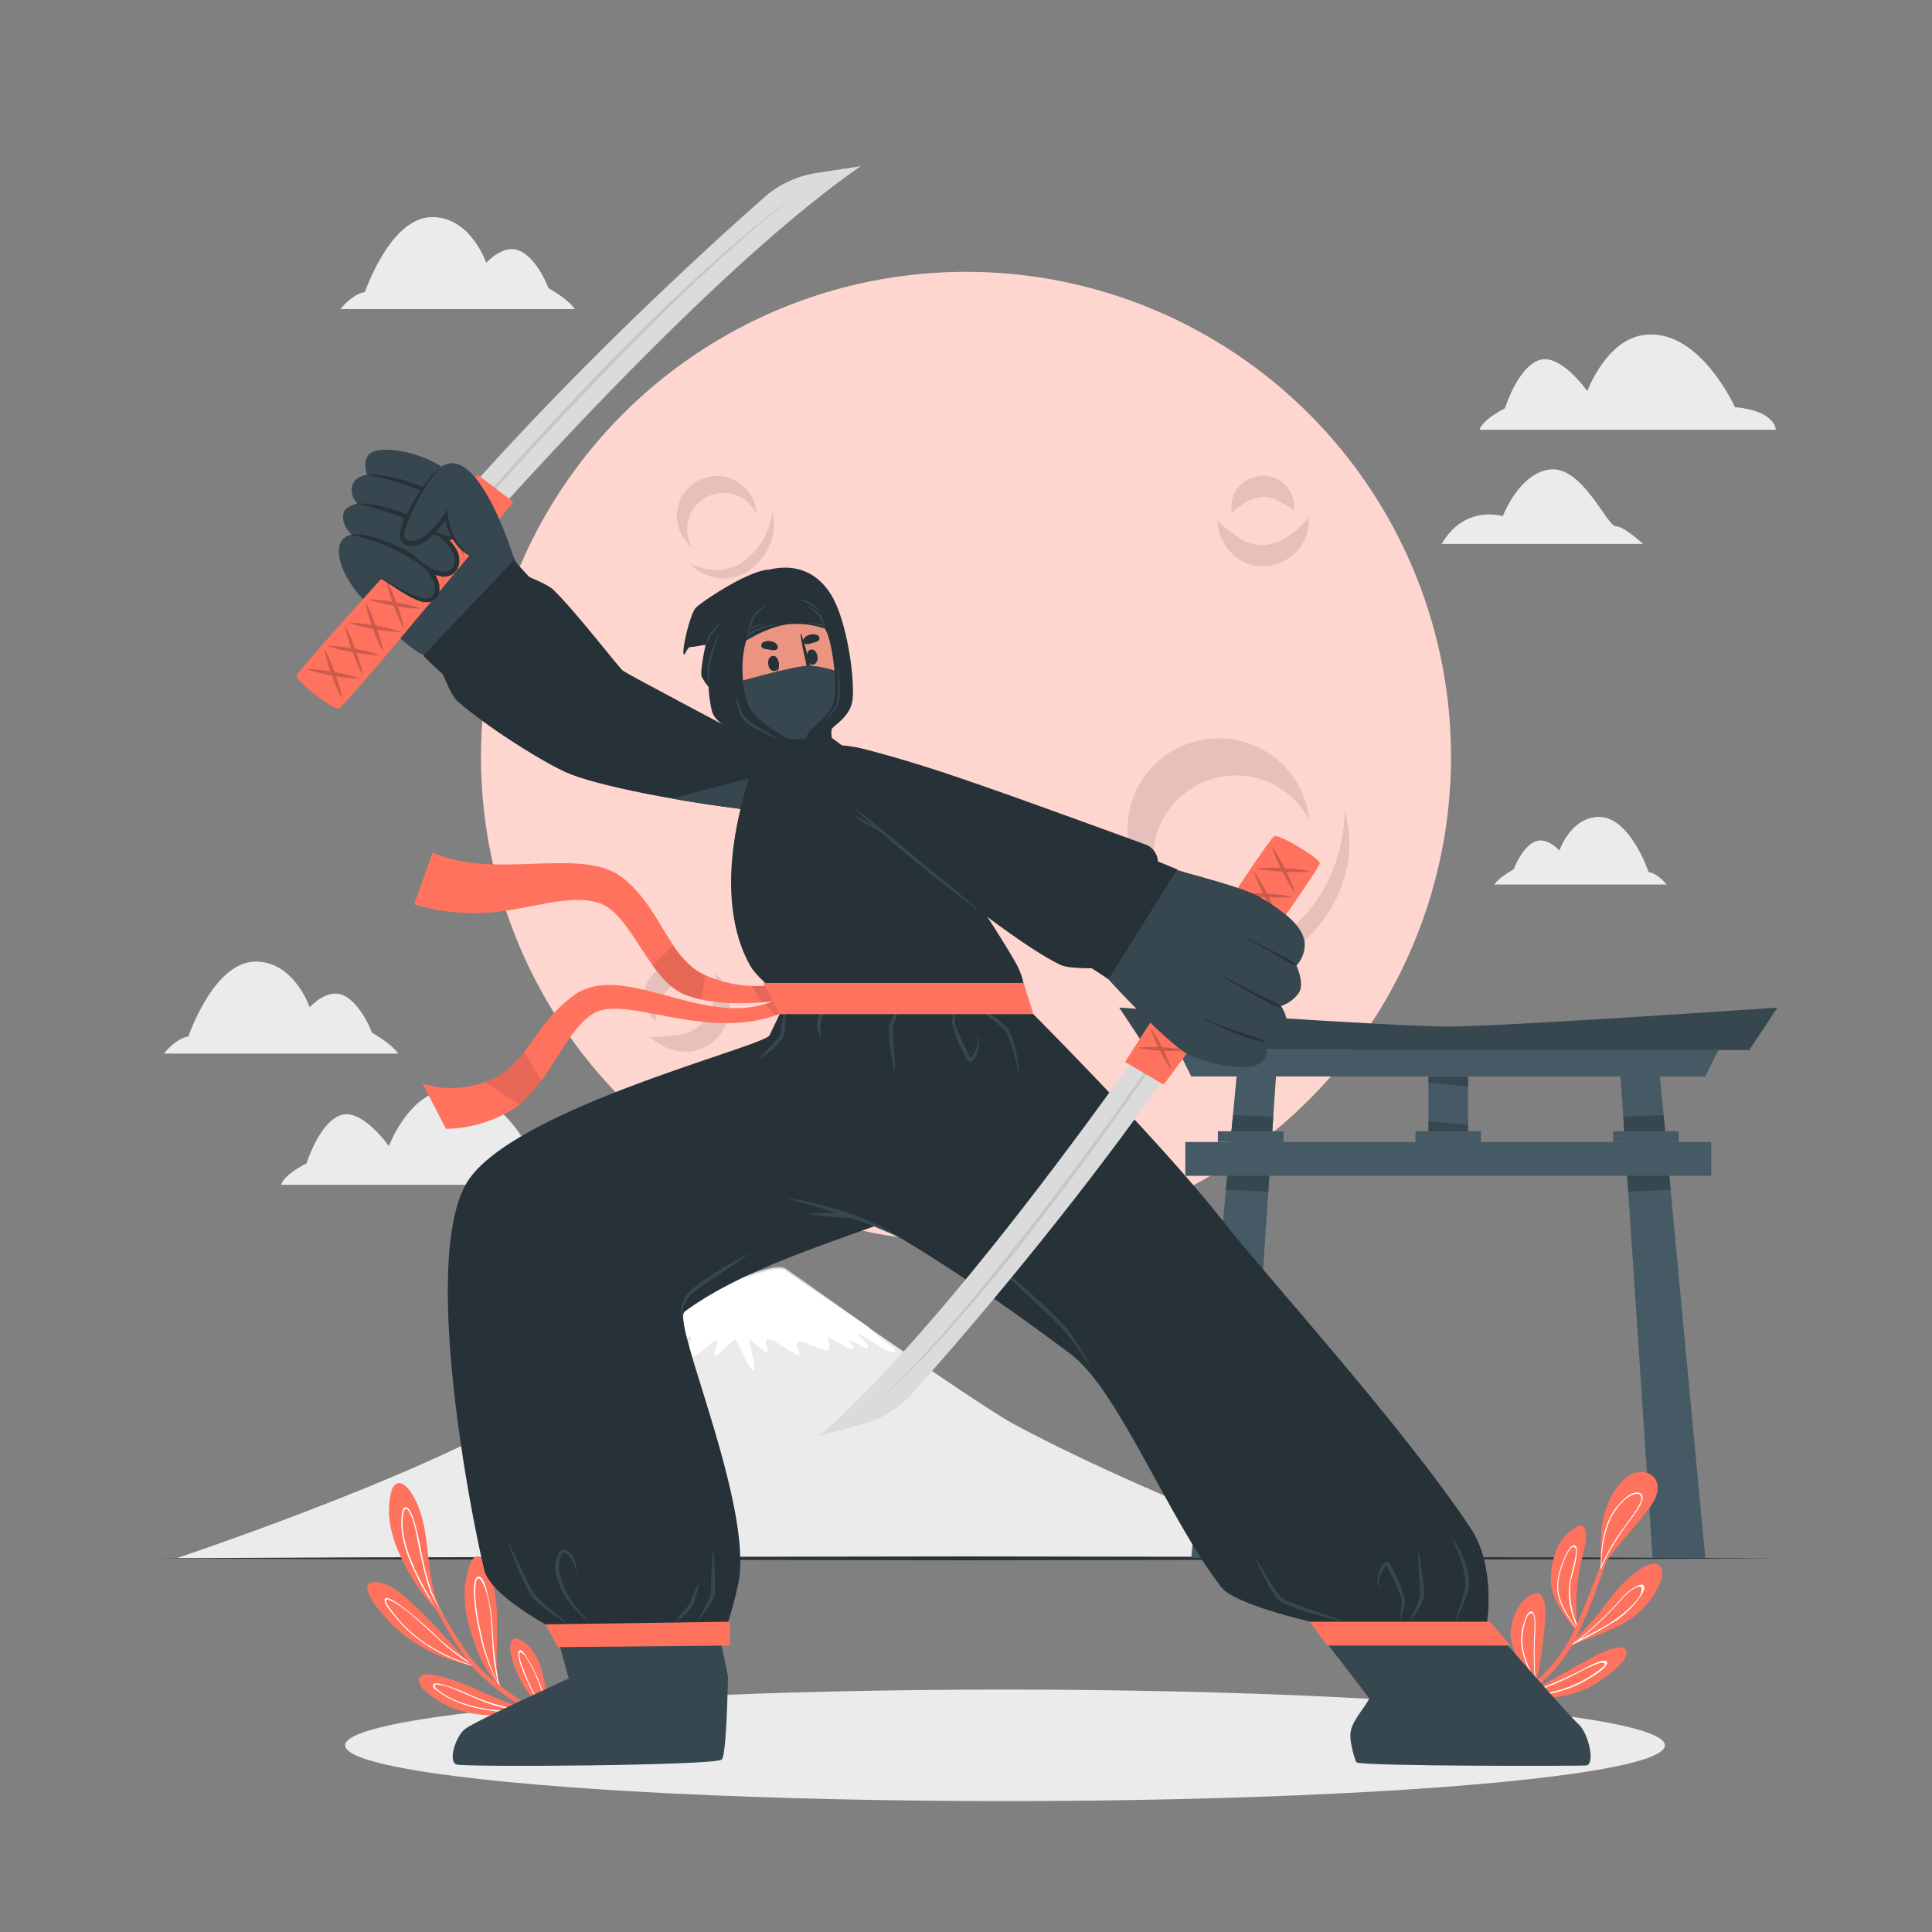 <svg xmlns="http://www.w3.org/2000/svg" viewBox="0 0 500 500"><rect x="0" y="0" width="500" height="500" fill="#808080" stroke="none"/><g id="freepik--background-complete--inject-1"><path d="M103.07,272.66H42.42s3-3.93,6.34-4.42c0,0,6.46-19.25,17.29-19.38,10.06-.13,14.1,11.83,14.1,11.83s4.66-5.36,9.11-2.91,7,9.48,7,9.48S101.25,270,103.07,272.66Z" style="fill:#ebebeb"></path><path d="M148.76,80H88.11s3-3.93,6.34-4.42c0,0,6.47-19.25,17.29-19.39,10.07-.12,14.1,11.84,14.1,11.84s4.66-5.36,9.12-2.91,7,9.48,7,9.48S147,77.32,148.76,80Z" style="fill:#ebebeb"></path><path d="M382.88,111.23h76.7s0-4.9-10.57-5.86c0,0-9.64-21.42-24.37-18.54-9.17,1.79-13.86,14.38-13.86,14.38s-6.93-9.91-12.48-8-8.83,12.47-8.83,12.47S383.75,108.46,382.88,111.23Z" style="fill:#ebebeb"></path><path d="M72.74,306.62h76.7s0-4.9-10.57-5.86c0,0-9.64-21.41-24.37-18.54-9.17,1.79-13.86,14.39-13.86,14.39s-6.93-9.91-12.48-8-8.83,12.46-8.83,12.46S73.61,303.85,72.74,306.62Z" style="fill:#ebebeb"></path><path d="M373.09,140.78h52.16s-4.93-4.58-7.11-4.58-8.57-15.38-16.73-14.72-12.49,12.1-12.49,12.1S379,130.48,373.09,140.78Z" style="fill:#ebebeb"></path><path d="M386.72,228.92h44.6s-2.22-2.88-4.66-3.24c0,0-4.76-14.16-12.72-14.26-7.4-.09-10.36,8.71-10.36,8.71s-3.43-3.95-6.71-2.15-5.13,7-5.13,7S388.06,226.94,386.72,228.92Z" style="fill:#ebebeb"></path><path d="M45.81,403.23S95.38,386.67,126,370.94s55.14-41.29,58.21-42.27,7.39,2.37,9.95,1.39,7.48-2.61,9.08-1.51,49.55,34.84,59,39.93c32.93,17.76,79.85,35,79.85,35Z" style="fill:#ebebeb"></path><path d="M231.49,349.88c-.77,1.18-9.28-5.28-9.44-4.79s3.35,3.29,2.54,3.77-4.46-2.45-4.79-2,1.76,1.64.8,2.13-6.23-3.28-6.4-3,1,3,0,3.45-6.56-2.79-7.67-2.13,1.11,3.28,0,3.3-6.24-4.12-7.75-4,.54,3.22-.35,3.22-3.9-2.87-4.42-3.2,1.8,7.06,1,7.88-4.29-8.2-4.9-7.88-3.83,3.88-4.91,4.18,1.53-5.18-.18-3.87-6.53,5.75-7,3.94,2.34-6-.06-4.8c-1.46.72-5.3,3.34-5.94,3.34s-.64-2.62-1.6-1.93-5.27,3.21-7.39,3.64c-.86.17,2.75-3.57,2.11-3.51-1.5.15-12.77,7.13-5.49,1.23v0c13.55-10.58,22.8-19.69,24.6-20.27,3.07-1,7.39,2.38,9.95,1.4s7.48-2.61,9.08-1.51c.7.47,10.12,7.1,21.34,14.87h0C230.17,349,232.24,348.7,231.49,349.88Z" style="fill:#fff"></path><path d="M157.21,351.3c-.12-.12,0-.29.07-.4a2.28,2.28,0,0,1,.29-.33,7,7,0,0,1,.64-.58c.45-.37.91-.72,1.36-1.08h0q7.56-6.11,14.87-12.53c2.45-2.13,4.86-4.29,7.37-6.36a15.87,15.87,0,0,1,2-1.45,4.5,4.5,0,0,1,2.5-.27A32,32,0,0,1,191,329.6a7,7,0,0,0,2.28.37,10.52,10.52,0,0,0,2.24-.68,28.88,28.88,0,0,1,4.69-1.23,6.47,6.47,0,0,1,2.48,0c.1,0,.21.05.31.09l.3.16c.19.11.34.23.51.34l1,.7,4,2.8,7.92,5.61,7.89,5.65h0l-8-5.45-8-5.48-4-2.75-1-.69c-.16-.11-.33-.24-.49-.33l-.23-.12-.27-.08a6.14,6.14,0,0,0-2.3,0,26.72,26.72,0,0,0-4.6,1.23l-1.13.41a3.76,3.76,0,0,1-1.23.3,7.39,7.39,0,0,1-2.45-.37,34.74,34.74,0,0,0-4.59-1.3,4,4,0,0,0-2.22.21,15.16,15.16,0,0,0-1.92,1.38c-2.5,2-4.93,4.2-7.39,6.31-4.94,4.21-9.94,8.34-15.1,12.26h0v0h0c-.46.35-.93.68-1.38,1q-.35.27-.66.57a3,3,0,0,0-.29.32C157.21,351,157.1,351.18,157.21,351.3Z" style="fill:#dbdbdb"></path></g><g id="freepik--Shadow--inject-1"><ellipse cx="260.1" cy="451.69" rx="170.78" ry="14.43" style="fill:#ebebeb"></ellipse></g><g id="freepik--Floor--inject-1"><polygon points="40.02 403.3 92.51 403.05 145.01 402.96 250 402.8 354.99 402.96 407.49 403.05 459.98 403.3 407.49 403.54 354.99 403.63 250 403.8 145.01 403.63 92.51 403.54 40.02 403.3" style="fill:#263238"></polygon></g><g id="freepik--Moon--inject-1"><circle cx="250" cy="195.87" r="125.51" style="fill:#fff"></circle><circle cx="250" cy="195.87" r="125.51" style="fill:#FF725E;opacity:0.3"></circle><path d="M185.29,252a11.17,11.17,0,0,1,3.58,8.06,12.24,12.24,0,0,1-3.55,8.86,11,11,0,0,1-9.19,3.15,13.11,13.11,0,0,1-7.89-3.77,41.59,41.59,0,0,0,7.8-.54,9.61,9.61,0,0,0,5.38-2.69,12.7,12.7,0,0,0,3.18-5.45A23,23,0,0,0,185.29,252Z" style="opacity:0.1"></path><path d="M169.74,264.19a7.18,7.18,0,0,1-3.11-5.56,8.55,8.55,0,0,1,2.47-6.58,7.84,7.84,0,0,1,6.87-2.22,8.19,8.19,0,0,1,5.38,3.26,40.41,40.41,0,0,0-5.29,1A6.71,6.71,0,0,0,173,255.9a9.64,9.64,0,0,0-2.1,3.17A18.78,18.78,0,0,0,169.74,264.19Z" style="opacity:0.1"></path><path d="M338.62,133.87a11.19,11.19,0,0,1-2.68,8.4,12.23,12.23,0,0,1-8.55,4.26,11,11,0,0,1-9-3.75,13.09,13.09,0,0,1-3.38-8.06,40.69,40.69,0,0,0,6.18,4.78,9.7,9.7,0,0,0,5.81,1.57,12.81,12.81,0,0,0,6-2A23.26,23.26,0,0,0,338.62,133.87Z" style="opacity:0.1"></path><path d="M318.9,132.64a7.21,7.21,0,0,1,1.36-6.22,8.56,8.56,0,0,1,6.23-3.27,7.84,7.84,0,0,1,6.6,2.9,8.19,8.19,0,0,1,1.86,6,42,42,0,0,0-4.66-2.74,6.65,6.65,0,0,0-3.45-.71,9.52,9.52,0,0,0-3.68,1A18.9,18.9,0,0,0,318.9,132.64Z" style="opacity:0.1"></path><g style="opacity:0.1"><path d="M323.17,200.93a21.27,21.27,0,0,1,15.69,11.39A23.59,23.59,0,1,0,302,234.1a21.5,21.5,0,0,1,21.14-33.17Z"></path></g><path d="M348,209.9a30.6,30.6,0,0,1-.45,18.42A36,36,0,0,1,337,244c-4.89,4.2-11.43,7-17.94,6.63A28,28,0,0,1,301.86,244,37.75,37.75,0,0,0,319,247a35.18,35.18,0,0,0,4.13-.66A22.67,22.67,0,0,0,327,245a26.2,26.2,0,0,0,6.95-4.45c1.05-.94,2.09-1.93,3.08-2.94s1.91-2.11,2.72-3.27a38,38,0,0,0,4.4-7.3A43.26,43.26,0,0,0,348,209.9Z" style="opacity:0.1"></path><path d="M189.34,127.78a9.32,9.32,0,0,1,6.5,5.47,10.33,10.33,0,1,0-16.76,8.36,9.41,9.41,0,0,1,10.26-13.83Z" style="opacity:0.1"></path><path d="M199.89,132.47a12.85,12.85,0,0,1-.52,8.15,15.64,15.64,0,0,1-5.12,6.7,11.5,11.5,0,0,1-8.26,2.33,11.84,11.84,0,0,1-7.3-3.73,17.52,17.52,0,0,0,7.4,1.59,11.27,11.27,0,0,0,6.51-2.38A18.74,18.74,0,0,0,199.89,132.47Z" style="opacity:0.1"></path><path d="M229.68,273.24a13.22,13.22,0,0,1,10.43,6.05,14.68,14.68,0,1,0-21.4,15.83,13.37,13.37,0,0,1,11-21.88Z" style="opacity:0.1"></path><path d="M245.59,277.21a19.35,19.35,0,0,1,.84,11.41A22.41,22.41,0,0,1,240.92,299a16.13,16.13,0,0,1-10.62,5.23,17.58,17.58,0,0,1-11.07-3,23,23,0,0,0,10.8.85,16,16,0,0,0,8.89-5,24.79,24.79,0,0,0,5.45-9.05A26.22,26.22,0,0,0,245.59,277.21Z" style="opacity:0.1"></path></g><g id="freepik--Arch--inject-1"><polygon points="330.22 278.58 320.03 278.58 308.3 403.19 321.93 403.19 330.22 278.58" style="fill:#455a64"></polygon><polygon points="329.52 288.99 328.24 308.37 317.27 307.94 319.09 288.58 329.52 288.99" style="fill:#37474f"></polygon><rect x="315.19" y="292.76" width="16.98" height="2.78" style="fill:#455a64"></rect><rect x="366.32" y="292.76" width="16.98" height="2.78" style="fill:#455a64"></rect><polygon points="419.4 278.58 429.59 278.58 441.32 403.19 427.69 403.19 419.4 278.58" style="fill:#455a64"></polygon><polygon points="444.7 271.79 441.32 278.59 308.3 278.59 304.92 271.79 444.7 271.79" style="fill:#455a64"></polygon><path d="M460,260.76l-7.3,11H296.94l-7.3-11s71.42,4.92,85.17,4.92S460,260.76,460,260.76Z" style="fill:#37474f"></path><polygon points="420.1 288.99 421.38 308.37 432.36 307.94 430.53 288.58 420.1 288.99" style="fill:#37474f"></polygon><rect x="306.77" y="295.55" width="136.09" height="8.75" style="fill:#455a64"></rect><rect x="417.45" y="292.76" width="16.98" height="2.78" transform="translate(851.88 588.3) rotate(180)" style="fill:#455a64"></rect><rect x="369.68" y="278.59" width="10.26" height="14.18" style="fill:#455a64"></rect><polygon points="369.68 280.24 369.68 278.59 379.94 278.59 379.94 281.17 369.68 280.24" style="fill:#37474f"></polygon><polygon points="379.94 291.11 379.94 292.76 369.68 292.76 369.68 290.17 379.94 291.11" style="fill:#37474f"></polygon></g><g id="freepik--Plants--inject-1"><path d="M407.7,421.8c-3.07-4-6.56-8.33-6.35-13.59.2-4.86,1.83-10.24,6.29-12.82,1.27-.74,2.2-1,2.61.64.62,2.5-.44,5.53-1,8a51.46,51.46,0,0,0-1.29,9.49c-.07,2.24.09,4.49.08,6.74,0,.28,0,.56,0,.84,0,.11,0,.22,0,.33a.83.83,0,0,1,.08.12.25.25,0,0,1,0,.23l-.05.08A.26.26,0,0,1,407.7,421.8Z" style="fill:#FF725E"></path><path d="M408.11,421.81c-2.51-3.62-5.45-7.36-5.08-12a20.38,20.38,0,0,1,1.65-6.22c.37-.89,1.48-3.57,2.65-3.64,2.11-.11-.71,8.38-.85,9.38a21.62,21.62,0,0,0,1.58,10.84c0,.28,0,.56,0,.84a23.89,23.89,0,0,1-2-7.56c-.31-3.62.91-6.64,1.57-10.13.15-.75.73-3.14-.56-2.94-.86.12-2,2.73-2.19,3.29a20.16,20.16,0,0,0-1.58,5.89c-.44,4.64,2.41,8.42,4.86,12.13Z" style="fill:#fff"></path><path d="M406.83,425.82l-.54.25h0a.17.17,0,0,1-.14,0,.23.23,0,0,1-.07-.28.2.2,0,0,1,.1-.07l.08,0,.17-.06v0l0,0c2.17-2.66,4.77-4.95,6.91-7.64s3.92-5.29,6.17-7.69c1.41-1.52,8.88-8.64,10.47-4.24.71,1.95-.84,4.75-1.8,6.37a21.13,21.13,0,0,1-5,5.63C418.35,421.9,412.41,423.36,406.83,425.82Z" style="fill:#FF725E"></path><path d="M418,419.57a24.71,24.71,0,0,0,5.2-4.64c.52-.62,3-3.61,2.18-4.59-.53-.63-1.93.2-2.4.46-2,1.09-3.47,3.05-5,4.7a94.68,94.68,0,0,1-10.11,9.31l-.78.41-.64.35-.22.12-.17.09a.22.22,0,0,0,.07.27l.5-.26-.36.28h0l.44-.2.1-.05.61-.45A105,105,0,0,0,418,419.57Zm-9.26,4.78c2.1-1.66,4.11-3.43,6-5.29,1.56-1.5,3.05-3.06,4.5-4.66a21.84,21.84,0,0,1,2.6-2.58c.73-.58,3.61-2.48,2.91.21-.51,1.94-3,4.12-4.46,5.36a34.09,34.09,0,0,1-5.22,3.6C413,422.19,410.87,423.26,408.74,424.35Z" style="fill:#fff"></path><path d="M397.25,436h0a1.49,1.49,0,0,1-.13-.13c-2.48-3.85-6.39-8.55-6.16-13.41.18-3.59,2.15-8.42,5.71-9.89,4-1.64,3.24,5.95,3.13,7.9A138.79,138.79,0,0,1,397.5,436a1,1,0,0,1,0,.1v0C397.42,436.16,397.33,436.11,397.25,436Z" style="fill:#FF725E"></path><path d="M397.45,436.09l-.06-.94c-.22-3.55-.29-7.11-.17-10.66,0-.9.73-7.76-1.05-7.43-1.08.2-1.72,2.76-2,3.6a13.93,13.93,0,0,0-.49,4.63c.24,3.59,2.07,6.83,3.34,10.17.07.15.13.31.19.47a.33.33,0,0,0,0,.1h0C397.33,436.11,397.42,436.16,397.45,436.09Zm-3.17-8.88a14.09,14.09,0,0,1-.14-4.76c.14-1.05.79-4.85,2.12-4.92.71,0,.63.4.77,1.2a8.51,8.51,0,0,1,.11,1.11c0,.92,0,1.84-.07,2.75-.08,1.61-.12,3.21-.13,4.82,0,2.63.07,5.26.25,7.89C396.27,432.58,394.85,430,394.28,427.21Z" style="fill:#fff"></path><path d="M409.79,437.32a27.07,27.07,0,0,1-15.7,1.63.19.19,0,0,1-.09,0,.2.2,0,0,1-.07-.24.2.2,0,0,1,.23-.14l.32.06c5.5-3,11-6,16.45-9.08,1.28-.74,9.55-5.27,10-2.05.27,2-2.77,4.33-4.08,5.46A27.27,27.27,0,0,1,409.79,437.32Z" style="fill:#FF725E"></path><path d="M415.59,431.09c.33-.42.61-1,0-1.22-1.22-.5-5.05,1.71-6.14,2.27-4.53,2.31-9.14,4.17-13.83,6.06l-1.2.48h-.46a.2.2,0,0,0,.07.24l.12,0h.63a31.85,31.85,0,0,0,9.82-1.48,29.56,29.56,0,0,0,5.77-2.51C412,433.93,414.4,432.67,415.59,431.09ZM395,438.66h-.3l.5-.17a87.88,87.88,0,0,0,10.91-4.4c1.79-.87,3.52-1.86,5.34-2.67.76-.34,2.91-1.39,3.62-1.05s-.05.85-.44,1.22-.84.66-1.12.87A31.54,31.54,0,0,1,395,438.66Z" style="fill:#fff"></path><path d="M383.64,447.41l-.54-.75,1.93-1.45c2.57-2,5.14-4,7.66-6,1.45-1.17,2.86-2.35,4.23-3.58l.14-.12.33-.31q.18-.15.36-.33a39.21,39.21,0,0,0,7.86-9.53c.69-1.21,1.32-2.45,1.93-3.71l.17-.36a1,1,0,0,0,0-.1l.18-.37c0-.1.08-.19.13-.29,1.78-3.89,3.26-7.94,4.83-11.9.45-1.13.9-2.27,1.36-3.39a1,1,0,0,1,.08-.21l.1-.25c2-5,4.08-10,6-15,.07-.19.34-.06.28.12-1.23,3.38-2.37,6.78-3.54,10.19l-.46,1.35-.93,2.69c-.63,1.79-1.26,3.56-1.93,5.33a130.15,130.15,0,0,1-6.15,14.81q-.27.52-.57,1.05l-.36.65-.43.74a42.25,42.25,0,0,1-9.91,10.93l-.8.66c-.13.09-.25.2-.38.3l-.2.16-.26.21h0c-.07,0-.13.1-.2.15l-.7.55c-2.57,2-5.16,4-7.75,5.93C385.28,446.13,384.46,446.77,383.64,447.41Z" style="fill:#FF725E"></path><path d="M415.49,390.82c1.28-4,5-10.67,10.14-9.78a3.93,3.93,0,0,1,3.37,4c0,2.41-1.66,4.68-3.09,6.48-3.79,4.82-8,9.24-11.47,14.33,0,.05-.3.43-.37.55s-.23,0-.16-.13l.34-.5C414.27,400.86,414,395.57,415.49,390.82Z" style="fill:#FF725E"></path><path d="M414.45,405.9s0-.07,0-.11a43.6,43.6,0,0,1,2.18-4.45,83.44,83.44,0,0,1,5.73-8.56c.79-1.06,4.77-6.14,1.47-6.5-1.39-.14-2.8,1-3.75,1.9a15.58,15.58,0,0,0-3.59,4.95c-1.74,3.7-2.14,7.79-2.2,11.83,0,.19,0,.37,0,.56a1.11,1.11,0,0,1-.07.16,1.17,1.17,0,0,0-.05.11.08.08,0,0,0,0,.07.14.14,0,0,0,.18.11A.1.1,0,0,0,414.45,405.9Zm0-1.19a33,33,0,0,1,1.63-9.86,17.29,17.29,0,0,1,2.46-4.6,14.17,14.17,0,0,1,1.56-1.73,9.53,9.53,0,0,1,1.35-1.1c1.05-.71,2.49-1.09,3-.56s.42,1.22-.09,2.35a9.71,9.71,0,0,1-.59,1.1,29.88,29.88,0,0,1-1.77,2.56c-1,1.37-2,2.75-3,4.18-.66,1-1.29,1.94-1.88,2.94a42.6,42.6,0,0,0-2.73,5.34Z" style="fill:#fff"></path><path d="M107.16,415.41c2.47,2.28,4.79,4.72,7.08,7.19,1.3,1.39,2.58,2.81,3.89,4.21s2.78,3.25,4.8,4h0a1.83,1.83,0,0,1,.25.15.08.08,0,0,1,0,0,.25.25,0,0,1-.31.31l-.13-.05h-.06a8.56,8.56,0,0,1-1.83-.42,44.25,44.25,0,0,1-4.89-1.46,42,42,0,0,1-9.33-4.67,35.16,35.16,0,0,1-7-6.19c-1.63-1.89-4.08-4.69-4.54-7.24-.41-2.31,2.57-1.85,4-1.45C102.21,410.76,104.81,413.25,107.16,415.41Z" style="fill:#FF725E"></path><path d="M99.65,413.72c-.71,1,2,4,3.11,5.34a33.59,33.59,0,0,0,6.06,5.61,44.06,44.06,0,0,0,13.31,6.42l.57.17h.06l.13.05a.26.26,0,0,0,.32-.31c-.38-.18-.75-.36-1.11-.56s-.65-.36-1-.56a57.44,57.44,0,0,1-9.37-7.61C108.32,419.08,100.59,412.41,99.65,413.72Zm22,16.8c.47.27,1,.51,1.45.74-.39-.13-.78-.25-1.16-.39a48.3,48.3,0,0,1-11.79-5.6,34.8,34.8,0,0,1-5.66-4.7,31.91,31.91,0,0,1-2.57-3c-.33-.44-2.49-3.08-1.92-3.59.4-.36,2.88,1.26,2.94,1.29.5.32,1,.66,1.46,1,1,.72,1.94,1.51,2.87,2.3,2,1.73,3.94,3.57,5.91,5.36A45.7,45.7,0,0,0,121.65,430.52Z" style="fill:#fff"></path><path d="M125.82,405.17c2.25,4.36,2.77,9.36,2.84,14.19,0,2.59,0,5.18-.08,7.77a34.35,34.35,0,0,0,.25,6.92,1.59,1.59,0,0,0,.06.3,8.64,8.64,0,0,0,.61,1.84.15.15,0,0,1,0,.13,1.63,1.63,0,0,1,.11.17s0,.1-.06.06-.11-.1-.17-.15h0a.13.13,0,0,1-.14-.09.43.43,0,0,1,0-.07l-.15-.15c-3.78-3.48-5.9-9.38-7.34-14.12s-2.1-9.78-.85-14.61c.32-1.22.85-4.1,2.32-4.52S125.34,404.24,125.82,405.17Z" style="fill:#FF725E"></path><path d="M123.83,408c-1.49.25-1.17,4.32-1.13,5.31a51.79,51.79,0,0,0,1.36,8.93A46.54,46.54,0,0,0,129,435.91h0a1.09,1.09,0,0,1,.05.17l.16.15a.2.2,0,0,0,0,.08.14.14,0,0,0,.15.08,2,2,0,0,1-.06-.23c-.17-.59-.3-1.2-.43-1.81a1.59,1.59,0,0,1-.06-.3,101.57,101.57,0,0,1-1.33-12.84,47.52,47.52,0,0,0-1.35-8.88C126,411.59,125.07,407.79,123.83,408Zm1.33,2.16c2,4.69,2,10.27,2.3,15.28a53,53,0,0,0,1.41,10.06A50,50,0,0,1,124.56,423a69.07,69.07,0,0,1-1.34-7.42,26.44,26.44,0,0,1-.22-4.08,10.65,10.65,0,0,1,.31-2.43C123.81,407.62,124.81,409.34,125.16,410.15Z" style="fill:#fff"></path><path d="M137.54,442.81a.25.25,0,0,1,0,.26h.1a.08.08,0,0,1,.08.08.06.06,0,0,1-.06.08c-5.83.92-12.3,1.19-18-.38a23.08,23.08,0,0,1-6.83-3.06c-1.42-1-4.29-2.9-4.45-4.82-.33-3.86,9.92.15,11.46.76,2.81,1.1,5.52,2.45,8.3,3.61,3.06,1.27,6.19,2.32,9.33,3.37A.23.23,0,0,1,137.54,442.81Z" style="fill:#FF725E"></path><path d="M137.54,442.81c-.31,0-.63-.06-.94-.1a49.74,49.74,0,0,1-14.75-4,46.5,46.5,0,0,0-7.21-2.74c-.62-.15-2.9-.87-2.53.59.19.76,3.94,2.93,5,3.41a32,32,0,0,0,7.35,2.31,52.56,52.56,0,0,0,12.9.89l.37,0a.08.08,0,0,0-.08-.08h-.09A.27.27,0,0,0,137.54,442.81Zm-10.94-.45a36.75,36.75,0,0,1-7.44-1.82,28.81,28.81,0,0,1-2.79-1.23,17,17,0,0,1-2.06-1.23c-1.57-1.14-1.89-1.56-1.76-1.87s.42-.29,1.7-.08a12.77,12.77,0,0,1,2.41.7c1.11.42,2.2.88,3.3,1.36,2.18.94,4.35,1.91,6.59,2.68a38.16,38.16,0,0,0,10,2.08A58.93,58.93,0,0,1,126.6,442.36Z" style="fill:#fff"></path><path d="M136.94,426.08a14.68,14.68,0,0,1,3,5.49c1.33,4,1.79,8.15,2.84,12.2.16.6.32,1.2.51,1.8,0,.06.42.73.37.69l-.52-.54h0c-1.57-1.65-6.27-6.74-8.06-10.19a29.53,29.53,0,0,1-2.71-6.74c-.26-1.12-.73-3.65.38-4.51S136.18,425.28,136.94,426.08Z" style="fill:#FF725E"></path><path d="M134.55,427.06c-1.56.65,1.66,7.51,2.07,8.41a42,42,0,0,0,5.75,9.29c.25.33.51.64.78,1s.51.53.52.54-.34-.63-.37-.69a2.81,2.81,0,0,0-.1-.31c-.14-.5-.28-1-.41-1.49-1-2.71-2-5.44-3.08-8.13A38.86,38.86,0,0,0,137,430C136.73,429.61,135.23,426.77,134.55,427.06Zm1.28,1.42c3.49,5,4.75,11,7,16.59l.12.27-.29-.37a47.65,47.65,0,0,1-4.87-7.63,43.84,43.84,0,0,1-2.2-5.07,22,22,0,0,1-1-2.87c-.1-.43-.31-1.61,0-1.76S135.59,428.15,135.83,428.48Z" style="fill:#fff"></path><path d="M106.71,386.75c5.49,9.17,2.69,20.93,7.56,30.37l0,.05c.15.29.31.57.47.86a.19.19,0,0,1-.15.29.16.16,0,0,1-.14-.08l-.12-.21a51.11,51.11,0,0,1-10.47-14.85c-2.25-4.62-3.73-9.81-3-15,.19-1.28.48-3.82,2-4.3S106,385.62,106.71,386.75Z" style="fill:#FF725E"></path><path d="M104.82,390.12c-.65.21-.73,1.16-.8,1.68a16.58,16.58,0,0,0-.09,3.92,27.29,27.29,0,0,0,2,7.77,55.74,55.74,0,0,0,6.49,12.12,30.21,30.21,0,0,0,1.94,2.42l.25.29a.2.2,0,0,0,.15-.29l-.46-.83,0-.07a33.27,33.27,0,0,1-2.77-5.73,77.62,77.62,0,0,1-2.45-9.6C108.76,400.53,107,389.39,104.82,390.12Zm1.44,1.87c1.12,2.4,1.48,5.12,2,7.69s1.13,5.18,1.75,7.76a37.08,37.08,0,0,0,2,6,28.32,28.32,0,0,0,2.48,4.64,40.34,40.34,0,0,1-3-4.21s0,0,0-.06a73.88,73.88,0,0,1-4.3-8.16.47.47,0,0,0,0-.1,34,34,0,0,1-2.61-7.67,19,19,0,0,1-.37-4.39c.08-1.67.31-3,.88-3C105.41,390.45,105.94,391.28,106.26,392Z" style="fill:#fff"></path><path d="M107.39,405.55c1.5,2.65,3.07,5.28,4.65,7.9l2.22,3.68,0,.07.81,1.33c2.42,4,4.82,8.22,7.87,11.78a39.17,39.17,0,0,0,5.4,5.12c.2.15.4.32.6.48h0l.34.25a1.33,1.33,0,0,0,.19.14c1.7,1.32,3.47,2.55,5.2,3.73,2.41,1.66,4.92,3.15,7.43,4.6a1,1,0,0,0,.23.13l.34.21.17.1a3.37,3.37,0,0,1,.32.19c.82.46,1.62.94,2.43,1.42l-.52.73a59.53,59.53,0,0,1-7.64-4.15l-.15-.09c-.24-.15-.49-.3-.72-.46s-.58-.37-.87-.56c-.7-.47-1.39-.93-2.07-1.4a61.43,61.43,0,0,1-11.16-9.23l-.26-.31a.63.63,0,0,1-.11-.12,2,2,0,0,1-.19-.22l-.29-.35c-.18-.21-.35-.42-.51-.64l-.15-.19a93.57,93.57,0,0,1-6.81-10.93c-.39-.67-.77-1.34-1.14-2-.21-.38-.41-.76-.62-1.13l-.92-1.73s0,0,0-.06c-1.45-2.71-2.84-5.45-4.3-8.16C107.11,405.54,107.32,405.42,107.39,405.55Z" style="fill:#FF725E"></path></g><g id="freepik--Character--inject-1"><path d="M118.15,456.65c2.23.73,66.16.31,68.59-1.25.92-.58,1.4-9.9,1.66-21.17.06-2.43-9.15-38.68-9.15-38.68l-42.76.15,10.7,38.69s-24.4,11.1-26.88,13.1S115.91,455.92,118.15,456.65Z" style="fill:#37474f"></path><path d="M143.45,421.63h44.36a100.67,100.67,0,0,0,3.2-11.55c4.34-19.75-17.42-68-13.79-70.65,21.2-15.65,58.81-22.89,78.6-34.61,25.09-14.86,8.32-45.66,8.32-45.66H203.43s-1,1.89-4.27,8.77c-1.4,2.95-68.07,19.34-78.68,38.72-11.22,20.48,1.22,84.59,4.84,99.61C127,413.23,143.45,421.63,143.45,421.63Z" style="fill:#263238"></path><polygon points="188.88 425.87 144.37 426.27 141.16 420.38 188.88 419.7 188.88 425.87" style="fill:#FF725E"></polygon><path d="M177,342.65a9.53,9.53,0,0,1-.82-3.4,8.38,8.38,0,0,1,1.1-3.37l.16-.39.28-.44a4.7,4.7,0,0,1,.63-.69c.43-.42.87-.8,1.33-1.17.91-.73,1.85-1.41,2.8-2.08,1.92-1.31,3.87-2.55,5.87-3.71s4-2.29,6.1-3.3c-.93.69-1.89,1.33-2.83,2l-2.86,1.95L183,331.93c-.95.65-1.88,1.31-2.79,2-.45.34-.9.69-1.31,1.06a5.91,5.91,0,0,0-.56.56l-.22.27-.2.39a8.07,8.07,0,0,0-1.31,3.07A11.11,11.11,0,0,0,177,342.65Z" style="fill:#37474f"></path><path d="M147.08,420.3a58.26,58.26,0,0,1-5.63-3.72,29.73,29.73,0,0,1-2.63-2.15,8.71,8.71,0,0,1-1.19-1.3,14.93,14.93,0,0,1-.93-1.47,60.81,60.81,0,0,1-2.85-6.14c-.84-2.09-1.63-4.19-2.28-6.34.52,1,1,2,1.52,3l1.47,3c1,2,1.93,4,3,6a9.53,9.53,0,0,0,1.9,2.58c.77.78,1.63,1.49,2.46,2.23s1.7,1.45,2.57,2.16Z" style="fill:#37474f"></path><path d="M152.78,420.22a45.48,45.48,0,0,1-5.37-5.38,14.09,14.09,0,0,1-2.06-3.27,20.72,20.72,0,0,1-1.33-3.63,8.44,8.44,0,0,1-.2-4,16.55,16.55,0,0,1,.71-1.83,1.92,1.92,0,0,1,.75-.94,1.39,1.39,0,0,1,1.25.08,4.38,4.38,0,0,1,.88.53,1.73,1.73,0,0,1,.39.37,2.83,2.83,0,0,1,.31.42,7.92,7.92,0,0,1,.8,1.79,18.69,18.69,0,0,1,.67,3.75,24,24,0,0,0-1.13-3.58,7.65,7.65,0,0,0-.86-1.6,1.74,1.74,0,0,0-.28-.32,1,1,0,0,0-.3-.26,4.28,4.28,0,0,0-.77-.39c-.27-.1-.5-.12-.56-.06a1.43,1.43,0,0,0-.35.57,14.44,14.44,0,0,0-.59,1.71,7.81,7.81,0,0,0,.25,3.5,21.15,21.15,0,0,0,1.22,3.48,16.27,16.27,0,0,0,1.81,3.2c.72,1,1.52,2,2.33,2.94S152,419.25,152.78,420.22Z" style="fill:#37474f"></path><path d="M180.3,419.7c.85-1.46,1.69-2.91,2.47-4.37a21,21,0,0,0,1-2.22,4.85,4.85,0,0,0,.29-1.1,4.8,4.8,0,0,0,0-.57v-.63a91.76,91.76,0,0,1,.5-10.07,87.06,87.06,0,0,1,.5,10.07v.62a6,6,0,0,1,0,.69,4.91,4.91,0,0,1-.38,1.33,14.54,14.54,0,0,1-1.23,2.27A26.31,26.31,0,0,1,180.3,419.7Z" style="fill:#37474f"></path><path d="M174.75,419.7c.59-.82,1.22-1.59,1.86-2.35s1.3-1.51,1.79-2.26a2.09,2.09,0,0,0,.25-.54l.26-.71c.19-.47.36-.94.57-1.4a21.86,21.86,0,0,1,1.34-2.7,23.55,23.55,0,0,1-.6,2.94c-.11.48-.26.95-.4,1.42l-.22.71a4,4,0,0,1-.35.81,12.29,12.29,0,0,1-2.08,2.27A16.4,16.4,0,0,1,174.75,419.7Z" style="fill:#37474f"></path><path d="M410.51,456.9c-1.13.15-57.08.27-59.46-.8-.19-.08-1.86-5-1.53-7.73.38-3.13,4-6.77,4.84-8.84L329.5,407.14l43.5-1,25.46,29.09s8.91,10.06,9.91,10.85C411,448.17,413,456.59,410.51,456.9Z" style="fill:#37474f"></path><path d="M339.14,419.7h45.73s2.26-14.37-4.23-24.15c-17.35-26.16-53.22-65.59-64.31-79.75-16.65-21.27-52.19-56.64-52.19-56.64H203.43l20.79,56.3s18,8.82,52.9,35c12.32,9.25,25.22,42.61,39,60.36C319.47,415.21,339.14,419.7,339.14,419.7Z" style="fill:#263238"></path><polygon points="390.9 425.87 343.54 425.87 338.91 419.7 385.6 419.7 390.9 425.87" style="fill:#FF725E"></polygon><path d="M203,309.94a77.58,77.58,0,0,1,8,1.52c2.64.61,5.25,1.36,7.84,2.21a74.5,74.5,0,0,1,7.59,3,44.13,44.13,0,0,1,7.08,4c-1.23-.58-2.41-1.23-3.66-1.74s-2.48-1.07-3.72-1.58q-3.76-1.45-7.61-2.73c-2.55-.86-5.14-1.62-7.72-2.41-1.29-.4-2.59-.77-3.89-1.14Z" style="fill:#37474f"></path><path d="M209.35,314.21a26.41,26.41,0,0,1,6.4-.24A20.79,20.79,0,0,1,222,315.3c-2.15-.05-4.23-.19-6.34-.34A57.26,57.26,0,0,1,209.35,314.21Z" style="fill:#37474f"></path><path d="M254.18,324.13c2.79,2.14,5.48,4.38,8.15,6.66s5.29,4.63,7.85,7c1.27,1.22,2.54,2.43,3.77,3.7a31.75,31.75,0,0,1,3.43,4.06,52.59,52.59,0,0,1,5.23,9.16c-.89-1.51-1.81-3-2.8-4.45s-2-2.88-3.05-4.25a36.31,36.31,0,0,0-3.49-3.85c-1.23-1.24-2.5-2.44-3.77-3.64l-7.68-7.19L258,327.77Z" style="fill:#37474f"></path><path d="M347.89,419.7l-3.74-.87-3.72-1a58.88,58.88,0,0,1-7.32-2.47,13.1,13.1,0,0,1-1.78-.92,5.63,5.63,0,0,1-1.44-1.49,30.05,30.05,0,0,1-2-3.33,69.14,69.14,0,0,1-3.26-7l2,3.31c.64,1.11,1.29,2.21,2,3.29s1.35,2.16,2.11,3.14a5,5,0,0,0,1.22,1.24l.79.44.85.39c2.31,1,4.74,1.8,7.14,2.65S345.51,418.74,347.89,419.7Z" style="fill:#37474f"></path><path d="M362.11,419.7c.15-1,.34-1.94.47-2.91.08-.49.15-1,.2-1.45,0-.24,0-.48.05-.71a2.34,2.34,0,0,0-.09-.63,22.69,22.69,0,0,0-1-2.7q-.57-1.35-1.2-2.67c-.4-.89-.83-1.77-1.28-2.63-.11-.2-.22-.43-.34-.62s-.13-.21-.18-.27l-.07-.1a.19.19,0,0,0,.13.05c.1,0-.16.08-.27.24a3.62,3.62,0,0,0-.41.52,9,9,0,0,0-1.12,2.6,3.26,3.26,0,0,0,.26,2.76,2.22,2.22,0,0,1-.7-1.31,5.24,5.24,0,0,1,0-1.53,8.25,8.25,0,0,1,.93-2.92,5.51,5.51,0,0,1,.44-.67,2.45,2.45,0,0,1,.32-.33,1,1,0,0,1,.61-.24.76.76,0,0,1,.46.19l.16.18c.11.13.16.23.24.34s.27.44.41.65c.49.88.93,1.77,1.36,2.66a28.29,28.29,0,0,1,2.05,5.64,2.93,2.93,0,0,1,.05.84,6.35,6.35,0,0,1-.13.76c-.1.49-.22,1-.36,1.45C362.77,417.84,362.48,418.78,362.11,419.7Z" style="fill:#37474f"></path><path d="M364.9,419.7l1.85-4.38a13,13,0,0,0,.71-2.16,11.39,11.39,0,0,0,0-2.25c-.2-3.14-.49-6.3-.48-9.5a56.88,56.88,0,0,1,1.48,9.44,11.72,11.72,0,0,1,0,2.5,11,11,0,0,1-.93,2.3A27.92,27.92,0,0,1,364.9,419.7Z" style="fill:#37474f"></path><path d="M376.47,419.7c.66-1.86,1.31-3.73,1.89-5.59.28-.94.55-1.88.73-2.81a9.37,9.37,0,0,0,.07-2.8,26,26,0,0,0-1.42-5.6c-.66-1.83-1.39-3.66-2.2-5.47a27.52,27.52,0,0,1,2.95,5.17,19.84,19.84,0,0,1,1.65,5.79,8.93,8.93,0,0,1-.16,3.09,20.88,20.88,0,0,1-.92,2.87A41.86,41.86,0,0,1,376.47,419.7Z" style="fill:#37474f"></path><path d="M250.92,259.16a37.3,37.3,0,0,1,5.31,3.18q1.27.89,2.49,1.86c.41.32.8.65,1.19,1,.2.18.39.35.59.55a4.09,4.09,0,0,1,.52.7,21.41,21.41,0,0,1,2,6,55.36,55.36,0,0,1,.89,6.12q-.72-3-1.54-6c-.28-1-.57-2-.91-2.91a13.58,13.58,0,0,0-1.2-2.71,3.19,3.19,0,0,0-.4-.53l-.55-.49-1.16-1L255.71,263Z" style="fill:#37474f"></path><path d="M247.82,259.16c-.15,1-.34,1.95-.47,2.92-.08.49-.15,1-.2,1.45,0,.24,0,.48-.05.71a2.34,2.34,0,0,0,.09.63,22.69,22.69,0,0,0,1,2.7c.38.89.78,1.79,1.2,2.67s.83,1.77,1.28,2.63c.11.2.22.42.34.62s.13.21.18.27l.07.09a.25.25,0,0,0-.13,0c-.1,0,.16-.08.27-.24a3.23,3.23,0,0,0,.41-.53,8.81,8.81,0,0,0,1.12-2.59,3.28,3.28,0,0,0-.26-2.77,2.28,2.28,0,0,1,.7,1.32,5.24,5.24,0,0,1,0,1.53,8.13,8.13,0,0,1-.93,2.91,5.61,5.61,0,0,1-.44.68,1.94,1.94,0,0,1-.32.32.94.94,0,0,1-.61.25.76.76,0,0,1-.46-.19l-.16-.18c-.11-.13-.16-.23-.24-.34s-.27-.44-.41-.66c-.49-.87-.93-1.76-1.36-2.66a28.07,28.07,0,0,1-2-5.64,2.84,2.84,0,0,1-.05-.83,6.35,6.35,0,0,1,.13-.76c.1-.49.22-1,.36-1.45C247.16,261,247.45,260.08,247.82,259.16Z" style="fill:#37474f"></path><path d="M233.68,259.16l-1.85,4.38a13.27,13.27,0,0,0-.71,2.16,11.38,11.38,0,0,0,0,2.25c.2,3.15.49,6.31.48,9.5a56.6,56.6,0,0,1-1.48-9.43,11.71,11.71,0,0,1,0-2.5,10.74,10.74,0,0,1,.93-2.3A28.57,28.57,0,0,1,233.68,259.16Z" style="fill:#37474f"></path><path d="M203.43,259.16c0,1.49-.06,3-.15,4.44l-.16,2.21-.1,1.1,0,.55a3.08,3.08,0,0,1-.07.35,2.38,2.38,0,0,1-.12.32,8,8,0,0,1-1.37,1.91,21.53,21.53,0,0,1-1.6,1.57,25.13,25.13,0,0,1-3.59,2.64c1-1.12,2-2.19,3-3.26a19,19,0,0,0,2.69-3.26c0-.07.05-.14.08-.2a1.18,1.18,0,0,0,0-.19l.08-.55.15-1.09.33-2.18C202.84,262.06,203.11,260.61,203.43,259.16Z" style="fill:#37474f"></path><path d="M213.72,259.16a36.11,36.11,0,0,1-1.1,4.88,10,10,0,0,0-.27,1.15,4.29,4.29,0,0,0,0,1.14,16.4,16.4,0,0,1-.07,2.52,14.81,14.81,0,0,1-.71-2.44,4,4,0,0,1-.15-1.34,8.67,8.67,0,0,1,.24-1.29,17.88,17.88,0,0,1,.86-2.39A13.4,13.4,0,0,1,213.72,259.16Z" style="fill:#37474f"></path><path d="M200.92,259l.17-4.24A32.55,32.55,0,0,1,183,252.57c-10-4.06-11.53-17.26-21.92-25.45s-33.35.79-49.09-6.52l-4.83,13.45a53.64,53.64,0,0,0,18.58,2.18c10.69-.55,21.82-5.3,29.7-2.39s12.53,19.56,21.44,23.4C186.2,261.28,200.92,259,200.92,259Z" style="fill:#FF725E"></path><path d="M201.08,254.71l-.17,4.24s-1.46.24-3.76.43l-2.61-4.26A25.91,25.91,0,0,0,201.08,254.71Z" style="opacity:0.1"></path><path d="M182.51,252.38l-1,6.32a25.09,25.09,0,0,1-4.71-1.46c-3-1.3-5.58-4.1-7.93-7.33l5.32-5.21C176.45,248,178.93,250.79,182.51,252.38Z" style="opacity:0.1"></path><path d="M115.42,292.15l-6.14-11.86s7.34,3.36,17.33-.7,11.22-14.17,21.92-22c12.85-9.36,34.8,9.54,52.42,1.08l1.62,3.39c-18.71,7.88-39.55-4.3-48.4-.07-7.59,3.62-12.31,19.51-21.44,25.09A34.23,34.23,0,0,1,115.42,292.15Z" style="fill:#FF725E"></path><path d="M202.57,262.1c-.64.27-1.29.52-1.94.74l-2.45-3a21,21,0,0,0,2.77-1.1Z" style="opacity:0.1"></path><path d="M140.12,279.71a31.35,31.35,0,0,1-5.66,6.19l-9-5.88c.38-.13.75-.27,1.14-.43a21.13,21.13,0,0,0,9-7.32Z" style="opacity:0.1"></path><path d="M203.8,209.34c-8.67-.68-37.16-2.3-55.86-10-9.34-3.87-43.75-31.77-43.33-36.4.21-2.47,21-22.89,24.6-21.43,1.83.74,28.09,31.27,31.84,33.79,3.18,2.14,37.89,19.41,43.76,22.79C217.9,205.58,210,209.82,203.8,209.34Z" style="fill: rgb(235, 148, 129);"></path><path d="M93.41,154.42c4.48,5.48,12.07,13.25,16,15,3.69,1.6,26.4-18.93,24.77-22.72-5.07-11.78-18.44-22.83-25.5-24.34S88.78,148.74,93.41,154.42Z" style="fill:#37474f"></path><path d="M97,156l6.79,4.83S175.34,75.89,222.77,43l-11.52,1.78a26.45,26.45,0,0,0-13.48,6.31C181,65.88,132.08,110.38,97,156Z" style="fill:#dbdbdb"></path><path d="M100.28,158.36c4-4.93,8-9.76,12.08-14.59q3.06-3.6,6.16-7.19c2.07-2.38,4.12-4.77,6.22-7.14q12.48-14.23,25.53-28c8.73-9.12,17.58-18.14,26.84-26.73s18.75-17,29-24.28l-7.43,5.87c-.63.47-1.21,1-1.81,1.51l-1.8,1.55-3.58,3.08L189.74,64,188,65.59l-3.49,3.19L181,72l-3.41,3.28-3.41,3.28-1.71,1.63c-.57.54-1.12,1.11-1.68,1.66l-6.71,6.67c-2.23,2.24-4.41,4.52-6.61,6.77l-3.29,3.4-3.25,3.44c-2.17,2.29-4.37,4.55-6.51,6.87L138,115.9l-6.38,7-6.34,7c-2.13,2.34-4.21,4.7-6.31,7.06s-4.18,4.73-6.26,7.1Q106.43,151.17,100.28,158.36Z" style="fill:#c7c7c7"></path><path d="M123.7,122.91l9.16,7s-43.62,53.24-45.25,53.48S77,176.47,76.72,175.08,122.33,123.74,123.7,122.91Z" style="fill:#FF725E"></path><g style="opacity:0.2"><path d="M83.87,167.78A32.17,32.17,0,0,1,85.42,171c.46,1.08.88,2.17,1.29,3.27s.77,2.21,1.09,3.34a33,33,0,0,1,.84,3.43,32.09,32.09,0,0,1-1.54-3.18c-.47-1.07-.88-2.17-1.29-3.27s-.77-2.21-1.09-3.34S84.09,169,83.87,167.78Z"></path><path d="M93.18,175.59a31.68,31.68,0,0,1-3.52-.23c-1.17-.13-2.33-.31-3.48-.5s-2.31-.43-3.45-.7a34.49,34.49,0,0,1-3.4-1,31.86,31.86,0,0,1,3.53.23c1.17.13,2.32.31,3.48.5s2.3.43,3.44.71A33.67,33.67,0,0,1,93.18,175.59Z"></path></g><g style="opacity:0.2"><path d="M89.2,161.76a32,32,0,0,1,1.54,3.18c.47,1.08.89,2.18,1.3,3.28s.76,2.21,1.09,3.34A32.39,32.39,0,0,1,94,175a33.2,33.2,0,0,1-1.54-3.18c-.47-1.08-.88-2.17-1.29-3.27s-.77-2.22-1.09-3.34S89.42,162.93,89.2,161.76Z"></path><path d="M98.51,169.58a34.29,34.29,0,0,1-3.52-.24c-1.17-.12-2.33-.3-3.48-.49s-2.31-.43-3.45-.71a32,32,0,0,1-3.4-1,34.49,34.49,0,0,1,3.53.24c1.17.12,2.32.3,3.48.5s2.3.43,3.44.7A31.3,31.3,0,0,1,98.51,169.58Z"></path></g><g style="opacity:0.2"><path d="M94.53,155.75a31,31,0,0,1,1.54,3.18c.47,1.08.89,2.17,1.3,3.27s.76,2.21,1.09,3.34A33,33,0,0,1,99.3,169a32.09,32.09,0,0,1-1.54-3.18c-.47-1.07-.89-2.17-1.29-3.27s-.77-2.21-1.09-3.34A32.42,32.42,0,0,1,94.53,155.75Z"></path><path d="M103.84,163.56a31.52,31.52,0,0,1-3.52-.23c-1.17-.13-2.33-.31-3.48-.5s-2.31-.43-3.45-.7a32,32,0,0,1-3.4-1,31.86,31.86,0,0,1,3.53.23c1.17.13,2.32.31,3.48.5s2.3.43,3.44.71A33.67,33.67,0,0,1,103.84,163.56Z"></path></g><g style="opacity:0.2"><path d="M99.86,149.74a30,30,0,0,1,1.54,3.18c.47,1.07.89,2.17,1.29,3.27s.77,2.21,1.1,3.34a32.39,32.39,0,0,1,.84,3.43,32.09,32.09,0,0,1-1.54-3.18c-.47-1.08-.89-2.17-1.29-3.27s-.77-2.21-1.09-3.34A31.23,31.23,0,0,1,99.86,149.74Z"></path><path d="M109.17,157.55a31.52,31.52,0,0,1-3.52-.24c-1.17-.12-2.33-.3-3.49-.49s-2.3-.43-3.44-.71a34.43,34.43,0,0,1-3.4-1,31.86,31.86,0,0,1,3.53.23c1.16.13,2.32.31,3.48.5s2.3.43,3.44.7A34.49,34.49,0,0,1,109.17,157.55Z"></path></g><g style="opacity:0.2"><path d="M105.1,143.88a30.9,30.9,0,0,1,1.5,3.06c.45,1,.85,2.08,1.24,3.14s.74,2.13,1,3.22a30,30,0,0,1,.8,3.3,30.75,30.75,0,0,1-1.5-3c-.45-1-.86-2.09-1.25-3.15s-.73-2.13-1-3.21A30.69,30.69,0,0,1,105.1,143.88Z"></path><path d="M114.05,151.4a31.8,31.8,0,0,1-3.39-.21c-1.12-.12-2.24-.29-3.35-.48s-2.21-.41-3.31-.68a32,32,0,0,1-3.27-.94,27.47,27.47,0,0,1,3.4.21c1.12.12,2.23.29,3.34.47s2.22.42,3.32.69A29.44,29.44,0,0,1,114.05,151.4Z"></path></g><g style="opacity:0.2"><path d="M110.47,138a29.08,29.08,0,0,1,1.48,3c.45,1,.85,2.06,1.23,3.1s.73,2.11,1,3.18a29.38,29.38,0,0,1,.78,3.27,30.1,30.1,0,0,1-1.48-3c-.45-1-.85-2.06-1.23-3.1s-.73-2.11-1-3.18A29.38,29.38,0,0,1,110.47,138Z"></path><path d="M119.31,145.38a31.06,31.06,0,0,1-3.35-.21c-1.11-.11-2.21-.29-3.31-.47s-2.19-.41-3.27-.67a29.58,29.58,0,0,1-3.23-.94,28.86,28.86,0,0,1,3.36.21c1.11.11,2.21.28,3.31.46s2.18.41,3.27.68A28.79,28.79,0,0,1,119.31,145.38Z"></path></g><g style="opacity:0.2"><path d="M115.82,132.13a25.7,25.7,0,0,1,1.43,2.88c.44,1,.82,2,1.19,3s.69,2,1,3a27.56,27.56,0,0,1,.74,3.14,27.77,27.77,0,0,1-1.44-2.89c-.43-1-.81-2-1.18-3s-.69-2-1-3.05A26.9,26.9,0,0,1,115.82,132.13Z"></path><path d="M124.29,139.24a28.51,28.51,0,0,1-3.21-.18c-1.07-.11-2.12-.27-3.17-.44s-2.1-.4-3.14-.65a26.46,26.46,0,0,1-3.08-.92,28.51,28.51,0,0,1,3.21.18c1.06.11,2.12.27,3.17.45s2.1.39,3.13.65A28,28,0,0,1,124.29,139.24Z"></path></g><g style="opacity:0.2"><path d="M121.21,126.53a24.82,24.82,0,0,1,1.36,2.67c.4.91.77,1.83,1.1,2.76s.64,1.88.91,2.83a23.91,23.91,0,0,1,.66,2.93,26.83,26.83,0,0,1-1.36-2.67c-.4-.91-.77-1.83-1.1-2.77s-.64-1.87-.91-2.83A23.76,23.76,0,0,1,121.21,126.53Z"></path><path d="M129.08,133.14a24.74,24.74,0,0,1-3-.14c-1-.1-2-.24-3-.41s-1.94-.37-2.91-.61a23,23,0,0,1-2.86-.88,24.74,24.74,0,0,1,3,.15c1,.1,2,.23,3,.4s1.94.38,2.91.62A22.9,22.9,0,0,1,129.08,133.14Z"></path></g><path d="M119.07,126.82c.53,3.71-4.15,2.2-4.15,2.2s6.21,3.79,5.27,7.83-6.5,1.87-6.9,1.73c.33.21,5.94,3.84,4.58,7.8-1.41,4.11-6.67,1.12-7,.93.25.29,3.47,4.16,1.75,6.93-3,4.77-11.45-4.91-16-5,0,0-2.8,5.39-2.88,5.61,0,0-6.53-6.77-6-12.88A3.91,3.91,0,0,1,91,138.34s-3-2.62-2-5.77c.5-1.62,3.54-2.25,3.54-2.25s-2.31-2.2-1.27-4.95c.82-2.2,3.73-2.49,3.73-2.49s-1.23-3.14.34-5.11C98.47,113.79,117.94,118.87,119.07,126.82Z" style="fill:#37474f"></path><path d="M95,122.9c-.06,0-.06-.11,0-.1a34.86,34.86,0,0,1,19.74,6.42c.18.13,0,.48-.19.37A71.53,71.53,0,0,0,95,122.9Z" style="fill:#263238"></path><path d="M92.42,130.39c-.08,0-.06-.14,0-.14,7,.15,15.34,2.87,21.1,8.34.2.19.19.56-.06.36C109.37,135.6,98.82,131.49,92.42,130.39Z" style="fill:#263238"></path><path d="M110.91,147.93c-5.73-5-12.5-7.74-19.85-9.51-.09,0,0-.15,0-.15,3.83-.12,8.39,1.5,11.84,3.06a20.05,20.05,0,0,1,8.14,6.4C111.17,147.84,111,148,110.91,147.93Z" style="fill:#263238"></path><path d="M114.92,129a23.79,23.79,0,0,1,3.12,2.8,7.78,7.78,0,0,1,2,3.47,2.56,2.56,0,0,1-.29,1.79,3.76,3.76,0,0,1-1.33,1.3,4.46,4.46,0,0,1-3.65.07l-2.88-1.09,2.33,2a12.64,12.64,0,0,1,2.63,3.11,4.51,4.51,0,0,1,.64,3.62,2.57,2.57,0,0,1-2.61,1.92,7.79,7.79,0,0,1-3.7-1.23l-3.12-1.87,2.33,2.78a12,12,0,0,1,1.63,2.53,5,5,0,0,1,.53,2.76,2.33,2.33,0,0,1-1.57,1.87,5.15,5.15,0,0,1-2.85-.34,41.33,41.33,0,0,1-5.65-2.82c-.93-.52-1.86-1-2.82-1.52a7.72,7.72,0,0,0-3-1,8.28,8.28,0,0,1,2.91,1.22c.91.54,1.79,1.13,2.68,1.72a34.73,34.73,0,0,0,5.62,3.19,6.1,6.1,0,0,0,3.4.51,3.28,3.28,0,0,0,2.43-2.66,5.9,5.9,0,0,0-.57-3.45,13.16,13.16,0,0,0-1.77-2.85l-.79.91a8.85,8.85,0,0,0,4.35,1.49,3.73,3.73,0,0,0,2.41-.75,4.23,4.23,0,0,0,1.38-2.07,5.68,5.68,0,0,0-.81-4.59,13.58,13.58,0,0,0-3-3.37l-.55.93a5.32,5.32,0,0,0,4.51-.32,4.37,4.37,0,0,0,1.56-1.69,3.27,3.27,0,0,0,.28-2.29,8,8,0,0,0-2.4-3.6A19.86,19.86,0,0,0,114.92,129Z" style="fill:#263238"></path><path d="M132.77,143.77s-9.66-31.1-19.34-22.33c-2.88,2.61-11.59,16.75-8.78,18.55,3.62,2.33,8.36-2.89,10.81-6.65,0,0,1.44,10.22,8.85,11.33A17.35,17.35,0,0,0,132.77,143.77Z" style="fill:#37474f"></path><path d="M114.28,120.76a15.5,15.5,0,0,0-3.3,3.17,31.74,31.74,0,0,0-2.67,3.74,52.21,52.21,0,0,0-4.26,8.16,8.41,8.41,0,0,0-.6,2.37,3.17,3.17,0,0,0,.16,1.38,2.18,2.18,0,0,0,.37.68,2.38,2.38,0,0,0,.57.5,3.84,3.84,0,0,0,2.63.53,7.22,7.22,0,0,0,2.36-.84,14.12,14.12,0,0,0,3.6-3.08,31,31,0,0,0,2.76-3.73l-1-.23a19.09,19.09,0,0,0,.95,3.39,16.58,16.58,0,0,0,1.55,3.13,11.78,11.78,0,0,0,2.29,2.63,9,9,0,0,0,3,1.7,10.34,10.34,0,0,1-2.74-2,12.34,12.34,0,0,1-2-2.7,15.93,15.93,0,0,1-1.31-3.07,16.94,16.94,0,0,1-.71-3.24l-.16-1.36-.81,1.13a34,34,0,0,1-2.78,3.51,13.65,13.65,0,0,1-3.32,2.78c-1.2.66-2.69,1-3.67.36-.91-.49-.54-2.12-.07-3.46a44.81,44.81,0,0,1,1.77-4.12c.65-1.37,1.31-2.73,2-4.05A29.36,29.36,0,0,1,114.28,120.76Z" style="fill:#263238"></path><path d="M133,145l-23.5,24.68s3,3,5.15,4.91c0,0,2.21,5.52,3.62,6.77,7.65,6.78,23.4,16.7,29.52,19.07,9.47,3.67,35,8.28,51.89,9.74s16-7.33,2.58-14.55-39.38-20.88-41-22c-1-.65-11.56-14.58-18-20.95-1.45-1.44-6-3.14-6.34-3.4Z" style="fill:#263238"></path><path d="M199.71,210.19c-7.57-.65-16.83-1.93-25.62-3.48,8.91-2.61,22.76-6,32.5-8.4C215.68,204.84,214.61,211.48,199.71,210.19Z" style="fill:#37474f"></path><path d="M264.11,259.16s-60.68,0-60.68,0-7.36-6-9.1-8.93c-5.38-9.17-9-27.15,2.21-56.52,1-2.65,12.65-7,18.62-2.81,17.77,12.34,37.7,41.15,47.27,57.5C267,256.11,264.11,259.16,264.11,259.16Z" style="fill:#263238"></path><path d="M323.71,244.65l-7.32-4s-61.06,92.79-104.29,131l11.23-3.12A26.44,26.44,0,0,0,236,360.72C250.89,344.06,294.23,294.1,323.71,244.65Z" style="fill:#dbdbdb"></path><path d="M320.15,242.71c-3.34,5.36-6.81,10.63-10.27,15.91-1.75,2.62-3.5,5.25-5.28,7.86s-3.53,5.23-5.33,7.83q-10.72,15.6-22,30.79c-7.6,10.08-15.32,20.09-23.51,29.71s-16.62,19.05-26,27.53l6.69-6.7c.57-.55,1.08-1.14,1.62-1.72l1.6-1.74,3.2-3.49,1.6-1.74,1.55-1.79,3.09-3.57,3.09-3.58,3-3.66,3-3.66,1.51-1.82c.5-.61,1-1.23,1.47-1.85l5.88-7.41c2-2.48,3.84-5,5.76-7.51l2.87-3.76,2.82-3.79c1.89-2.54,3.81-5,5.66-7.59l5.58-7.64,5.51-7.7,5.47-7.72c1.83-2.57,3.63-5.16,5.43-7.75s3.59-5.19,5.38-7.79Q314.89,250.59,320.15,242.71Z" style="fill:#c7c7c7"></path><path d="M301.07,280.67l-9.91-5.83s37-58,38.63-58.44,11.36,5.58,11.78,6.93S302.33,279.68,301.07,280.67Z" style="fill:#FF725E"></path><g style="opacity:0.2"><path d="M335.33,231.42a34.67,34.67,0,0,1-1.9-3c-.59-1-1.14-2.06-1.67-3.1s-1-2.11-1.48-3.19a33.59,33.59,0,0,1-1.24-3.31,33.44,33.44,0,0,1,1.91,3c.59,1,1.13,2,1.66,3.09s1,2.11,1.48,3.19A32.08,32.08,0,0,1,335.33,231.42Z"></path><path d="M325.17,224.76a29.81,29.81,0,0,1,3.53-.18c1.17,0,2.34,0,3.51.08s2.34.16,3.51.3a30.15,30.15,0,0,1,3.49.56,34.92,34.92,0,0,1-3.53.18c-1.18,0-2.35,0-3.52-.09s-2.34-.15-3.5-.29A32.07,32.07,0,0,1,325.17,224.76Z"></path></g><g style="opacity:0.2"><path d="M330.75,238a32.39,32.39,0,0,1-1.9-3c-.6-1-1.14-2.06-1.67-3.1s-1-2.11-1.48-3.19a31.24,31.24,0,0,1-1.24-3.31,31.23,31.23,0,0,1,1.9,3c.6,1,1.14,2,1.67,3.09s1,2.11,1.48,3.19A34.57,34.57,0,0,1,330.75,238Z"></path><path d="M320.58,231.36a35.07,35.07,0,0,1,3.53-.18c1.18,0,2.35,0,3.52.08s2.34.16,3.5.3a32.07,32.07,0,0,1,3.49.56,34.77,34.77,0,0,1-3.53.18c-1.17,0-2.34,0-3.51-.09s-2.34-.15-3.51-.29A32.47,32.47,0,0,1,320.58,231.36Z"></path></g><g style="opacity:0.2"><path d="M326.17,244.62a34.78,34.78,0,0,1-1.91-3c-.59-1-1.13-2.06-1.67-3.1s-1-2.11-1.48-3.19a33.59,33.59,0,0,1-1.24-3.31,31.33,31.33,0,0,1,1.91,3c.59,1,1.13,2.05,1.67,3.09s1,2.11,1.47,3.19A32.14,32.14,0,0,1,326.17,244.62Z"></path><path d="M316,238a34.92,34.92,0,0,1,3.53-.18c1.17,0,2.35,0,3.52.08s2.33.16,3.5.3a32.07,32.07,0,0,1,3.49.56,34.92,34.92,0,0,1-3.53.18c-1.17,0-2.35,0-3.52-.09s-2.33-.15-3.5-.29A32.07,32.07,0,0,1,316,238Z"></path></g><g style="opacity:0.2"><path d="M321.58,251.22a34.67,34.67,0,0,1-1.9-3c-.59-1-1.14-2.06-1.67-3.1s-1-2.11-1.48-3.19a33.59,33.59,0,0,1-1.24-3.31,33.44,33.44,0,0,1,1.91,3c.59,1,1.13,2.05,1.66,3.1s1,2.1,1.48,3.18A34.57,34.57,0,0,1,321.58,251.22Z"></path><path d="M311.42,244.56a34.77,34.77,0,0,1,3.53-.18c1.17,0,2.34,0,3.51.08s2.34.16,3.51.3a31.9,31.9,0,0,1,3.48.56,34.72,34.72,0,0,1-3.52.18c-1.18,0-2.35,0-3.52-.09s-2.34-.15-3.5-.29A32.07,32.07,0,0,1,311.42,244.56Z"></path></g><g style="opacity:0.2"><path d="M317.07,257.65a30,30,0,0,1-1.84-2.85c-.58-1-1.1-2-1.61-3s-1-2-1.42-3.07a31.12,31.12,0,0,1-1.18-3.19,28.93,28.93,0,0,1,1.84,2.86c.58,1,1.1,2,1.61,3s1,2,1.42,3.07A32,32,0,0,1,317.07,257.65Z"></path><path d="M307.29,251.24a29.91,29.91,0,0,1,3.4-.18c1.13,0,2.25,0,3.38.07s2.25.15,3.37.29a29.6,29.6,0,0,1,3.35.55,29.63,29.63,0,0,1-3.39.19c-1.13,0-2.26,0-3.38-.08s-2.25-.15-3.37-.28A32.7,32.7,0,0,1,307.29,251.24Z"></path></g><g style="opacity:0.2"><path d="M312.44,264.17a27.17,27.17,0,0,1-1.83-2.82c-.56-1-1.08-1.94-1.59-2.93s-1-2-1.4-3a29.5,29.5,0,0,1-1.16-3.15,31.55,31.55,0,0,1,1.83,2.82c.56,1,1.08,1.95,1.58,2.94s1,2,1.4,3A29,29,0,0,1,312.44,264.17Z"></path><path d="M302.78,257.84a31.49,31.49,0,0,1,3.35-.19c1.12,0,2.23,0,3.34.08s2.23.15,3.33.28a29.09,29.09,0,0,1,3.32.55,29.11,29.11,0,0,1-3.36.19c-1.11,0-2.23,0-3.34-.07s-2.22-.15-3.33-.29A29.29,29.29,0,0,1,302.78,257.84Z"></path></g><g style="opacity:0.2"><path d="M307.81,270.59a29,29,0,0,1-1.76-2.7c-.55-.92-1-1.86-1.53-2.81s-.93-1.92-1.34-2.91a27.23,27.23,0,0,1-1.1-3,27.21,27.21,0,0,1,1.77,2.7c.54.92,1,1.86,1.52,2.81s.93,1.92,1.34,2.91A28.78,28.78,0,0,1,307.81,270.59Z"></path><path d="M298.56,264.52a28.81,28.81,0,0,1,3.21-.2c1.07,0,2.14,0,3.2.07s2.13.14,3.19.28a25.15,25.15,0,0,1,3.18.54,26.89,26.89,0,0,1-3.22.2c-1.07,0-2.13,0-3.2-.07s-2.13-.14-3.19-.28A24.7,24.7,0,0,1,298.56,264.52Z"></path></g><g style="opacity:0.2"><path d="M303.12,276.78a21.55,21.55,0,0,1-1.66-2.49c-.51-.85-1-1.72-1.43-2.61s-.85-1.79-1.24-2.71a22.39,22.39,0,0,1-1-2.82,25.05,25.05,0,0,1,1.66,2.49c.5.86,1,1.73,1.42,2.61s.86,1.79,1.24,2.71A24.81,24.81,0,0,1,303.12,276.78Z"></path><path d="M294.52,271.15a21.47,21.47,0,0,1,3-.21c1,0,2,0,3,.05s2,.14,3,.27a23.43,23.43,0,0,1,2.95.53,25.19,25.19,0,0,1-3,.21c-1,0-2,0-3-.06s-2-.14-3-.26A25,25,0,0,1,294.52,271.15Z"></path></g><path d="M217.23,202.82c25.46,21.78,65.88,48.83,74.51,53.29,5.87,3,22.56-27.59,18.27-29.05-5.49-1.87-56.4-22.92-82-30.95C213.91,191.68,211.08,197.56,217.23,202.82Z" style="fill: rgb(235, 148, 129);"></path><path d="M326.24,275.07c2.8-2.25,1.45-5.71,1.45-5.71a7.69,7.69,0,0,0,4.65-2.35c2.05-2.39-.8-6.65-.8-6.65a9.44,9.44,0,0,0,4.51-3.26c1.73-2.48-.53-7.2-.53-7.2a8.29,8.29,0,0,0,2.16-5.36c-.07-5.31-7-9.52-11.38-12.24S306.93,226,304.15,225l-17.71,28s16.18,17.79,21.78,20.26C313,275.3,323.1,277.59,326.24,275.07Z" style="fill:#37474f"></path><path d="M327.21,269.69c-5.55-1-10.5-3.6-15.59-5.91-.12,0,0-.23.08-.18,5,2.36,10.47,3.68,15.59,5.83A.14.14,0,0,1,327.21,269.69Z" style="fill:#263238"></path><path d="M331.22,260.66a14.32,14.32,0,0,1-3.53-1.52c-1.22-.62-2.42-1.27-3.61-1.93-2.38-1.33-4.74-2.71-7.05-4.16-.1-.07,0-.24.08-.18,2.38,1.32,4.78,2.61,7.21,3.82L328,258.5a17.32,17.32,0,0,1,3.39,1.83A.19.19,0,0,1,331.22,260.66Z" style="fill:#263238"></path><path d="M335.42,249.85a10.51,10.51,0,0,1-3.11-1.54c-1.07-.63-2.15-1.25-3.23-1.87-2.16-1.23-4.32-2.46-6.52-3.62-.11,0,0-.23.08-.17,2.24,1.16,4.5,2.29,6.73,3.48,1.1.58,2.2,1.16,3.29,1.76a9.55,9.55,0,0,1,2.83,1.85A.08.08,0,0,1,335.42,249.85Z" style="fill:#263238"></path><path d="M286.86,253.42,304.66,225l-5-2.07a4.9,4.9,0,0,0-3.33-4.42c-43.05-15.69-56.07-20.33-72.24-24.54-11.56-3-18.62,0-8.3,10.34,6.48,6.49,44.46,38.8,58.82,45.46,2,.92,7.91.8,7.91.8C285,252.15,286.86,253.42,286.86,253.42Z" style="fill:#263238"></path><path d="M254.24,236.32c-3.06-2.15-6-4.42-9-6.72s-5.87-4.67-8.78-7-5.77-4.81-8.6-7.29-5.64-5-8.38-7.56c3,2.3,5.87,4.67,8.79,7l8.7,7.13,8.66,7.18C248.5,231.47,251.39,233.88,254.24,236.32Z" style="fill:#37474f"></path><path d="M227.46,214.82a21.68,21.68,0,0,1-3.38-1.58,22.55,22.55,0,0,1-3.11-2.09,20.76,20.76,0,0,1,3.38,1.57A21.76,21.76,0,0,1,227.46,214.82Z" style="fill:#37474f"></path><path d="M202.7,205.64c3.76.35,10.74-5,12.61-10.55.13-.38-1.06-3.94-2.29-8.34-.74-2.68-1.5-5.67-2-8.45-.1-.57-16.7,7.34-16.7,7.34A44.88,44.88,0,0,1,197.92,196a5.91,5.91,0,0,1,.08,1.17c0,.05,0,.12,0,.19C198.05,199.61,198.68,205.26,202.7,205.64Z" style="fill: rgb(235, 148, 129);"></path><path d="M202.7,205.64c3.76.35,10.74-5,12.61-10.55.13-.38-1.06-3.94-2.29-8.34-.74-2.68-1.5-5.67-2-8.45-.1-.57-16.7,7.34-16.7,7.34A44.88,44.88,0,0,1,197.92,196a5.91,5.91,0,0,1,.08,1.17c0,.05,0,.12,0,.19C198.05,199.61,198.68,205.26,202.7,205.64Z" style="fill: rgb(235, 148, 129);"></path><path d="M214.66,192.38c-9.19,3-15.5-.61-19.09-4-.69-1.66-1.24-2.77-1.24-2.77s16.6-7.91,16.7-7.34c.49,2.78,1.25,5.78,2,8.44C213.63,188.92,214.23,190.89,214.66,192.38Z" style="fill:#263238"></path><path d="M188.69,157.15c-2.24,6.17.11,24.48,4.36,28.75,6.16,6.21,16.73,7.33,22.12-.19,5.22-7.28,1.73-31.08-3.06-35C205.05,144.89,192,148,188.69,157.15Z" style="fill: rgb(235, 148, 129);"></path><path d="M215.88,158.63v0c-.81-1.51-3.08-4.07-5.38-4-1,0-2.61,1.34-4.75,1.66-2.88.44-4.74-1.58-8-.78-2.53.63-6.69,3.34-6.15,11.63.47,7.14-2.4,8.39-2.61,8.47-1.36-6.76-1.66-14.76-.32-18.44,3.33-9.12,16.36-12.26,23.42-6.45C213.55,151.88,214.87,154.86,215.88,158.63Z" style="fill:#263238"></path><path d="M201.36,170.84s-.08.07-.07.12c.2,1.2.24,2.61-.8,3.17,0,0,0,.07,0,.06C201.82,173.82,201.75,172,201.36,170.84Z" style="fill:#263238"></path><path d="M200.11,169.73c-2,.13-1.57,4,.25,3.93S201.75,169.63,200.11,169.73Z" style="fill:#263238"></path><path d="M208.86,169.49c0-.05.1,0,.1.09.08,1.22.39,2.6,1.52,2.89,0,0,0,.07,0,.07C209.12,172.49,208.74,170.65,208.86,169.49Z" style="fill:#263238"></path><path d="M209.81,168.11c1.94-.34,2.48,3.55.69,3.87S208.19,168.4,209.81,168.11Z" style="fill:#263238"></path><path d="M197.64,167.86c.53.14,1.05.19,1.59.28a2.61,2.61,0,0,0,1.68,0,.84.84,0,0,0,.38-.94,2.08,2.08,0,0,0-1.71-1.21,3,3,0,0,0-2.16.28A.89.89,0,0,0,197.64,167.86Z" style="fill:#263238"></path><path d="M211.54,166a13.8,13.8,0,0,1-1.55.46,2.66,2.66,0,0,1-1.67.16.85.85,0,0,1-.48-.9,2.1,2.1,0,0,1,1.57-1.39,3,3,0,0,1,2.18.05A.89.89,0,0,1,211.54,166Z" style="fill:#263238"></path><path d="M202.39,181.56c.32.25.65.62,1.09.61a3.25,3.25,0,0,0,1.28-.44s.08,0,.06.06a1.65,1.65,0,0,1-1.48.81,1.29,1.29,0,0,1-1.06-1A.07.07,0,0,1,202.39,181.56Z" style="fill:#263238"></path><path d="M203.44,180c2.38-.59,5.2-.84,5.21-1l-.5-2.78c.36.13,2.18.74,2.1.25a62.83,62.83,0,0,0-2.86-12.33c0-.13-.25-.08-.22,0,.47,3.88,1.62,7.66,2.16,11.55a7.48,7.48,0,0,0-2-.39,28,28,0,0,0,.49,3.18,17.78,17.78,0,0,0-4.41,1.15C203.25,179.82,203.33,180.05,203.44,180Z" style="fill:#263238"></path><path d="M188.85,177.05s15.72-4.53,19.88-4.73,9.92,2.13,9.92,2.13-.31,16.89-12.54,16.89S189.52,182.51,188.85,177.05Z" style="fill:#37474f"></path><path d="M217,164.28a22.38,22.38,0,0,0-13-2.71c-7,.81-14.44,6.64-16,7.32-.34-4.27-.38-9.06.66-11.74C192.2,148.1,205,145,212.11,150.7,214.92,152.93,216.38,159.12,217,164.28Z" style="fill:#263238"></path><path d="M187,168.5c1.1-.85,2.25-1.63,3.4-2.41s2.33-1.5,3.51-2.23a15.67,15.67,0,0,1,3.82-1.73,24.92,24.92,0,0,1,4.09-.83c-1.34.36-2.68.73-4,1.19-.64.25-1.29.48-1.9.78s-1.19.67-1.79,1C191.81,165.68,189.47,167.16,187,168.5Z" style="fill:#37474f"></path><path d="M187.37,167.23c.81-.68,1.65-1.3,2.48-1.94l2.51-1.89a11.2,11.2,0,0,1,2.88-1.37,17.14,17.14,0,0,1,3.07-.73,22.23,22.23,0,0,0-5.67,2.5c-.81.62-1.68,1.26-2.56,1.83S188.3,166.75,187.37,167.23Z" style="fill:#37474f"></path><path d="M209,161a25,25,0,0,1,2.6.34,22.42,22.42,0,0,1,2.55.59,9.59,9.59,0,0,1,2.41,1.11,13,13,0,0,1,2.08,1.61A21,21,0,0,0,214,162.4C212.37,161.9,210.68,161.51,209,161Z" style="fill:#37474f"></path><path d="M191.82,172.57s-3.58-6.21-6.36-5-.45,10,2.57,11.4a3.18,3.18,0,0,0,4.39-1.33Z" style="fill: rgb(235, 148, 129);"></path><path d="M186.19,170.08a0,0,0,0,0,0,.08c2.11,1.08,3.09,3.2,3.71,5.37a1.76,1.76,0,0,0-2.58-.7c-.06,0,0,.13.05.12a2,2,0,0,1,2.09.86,9.59,9.59,0,0,1,.87,1.83c.09.2.45.13.4-.1l0,0C191,174.71,189.15,170.62,186.19,170.08Z" style="fill:#263238"></path><path d="M215.47,154.58c-3.72-6.62-9.64-8.73-16.32-7.19h0c-5.53.23-17.5,8.32-19.06,9.89s-4,12.36-3,12.08c.34-.1.79-1.93,1.71-1.93,1.33,0,3.95-.82,3.79-.35s-1.47,6.94-1,8a13.2,13.2,0,0,0,1.78,2.68,34.32,34.32,0,0,0,.88,6.28c1.07,4.23,9.91,7,11,7.92,3,2.59,1.93,12.94,5.56,15,3,1.71,9-2,9-2,1-1,4.57-4.53,6-9.25.36-1.2-1.12-5.82-.5-7.1.38-.79,4.71-3.12,5.29-7.27C221.32,176,219.29,161.39,215.47,154.58Zm-.15,28.16c-1.82,3.85-5.82,5.49-6.59,7.9s-2.14,2.23-2.14,2.23a30.79,30.79,0,0,0-3.6-2.29c-1.65-.91-7-3.93-8.86-7.13s-3.41-14.09.2-20.5c4.35-7.73,16.42-7.75,19.83,1.15C215.57,167.77,217.08,179,215.32,182.74Z" style="fill:#263238"></path><path d="M193.18,165.68a24.37,24.37,0,0,1,.52-2.81,17.83,17.83,0,0,1,.88-2.74,5.92,5.92,0,0,1,.73-1.29,7.19,7.19,0,0,1,1.06-1,11.86,11.86,0,0,1,2.44-1.52,25.66,25.66,0,0,0-2.19,1.81,10,10,0,0,0-.94,1,5.71,5.71,0,0,0-.64,1.2C194.32,162.05,193.8,163.88,193.18,165.68Z" style="fill:#37474f"></path><path d="M209,156.7a11.06,11.06,0,0,1,1.72,1,6.49,6.49,0,0,1,1.51,1.32,6.79,6.79,0,0,1,.84,1.82,11.6,11.6,0,0,1,.44,1.92l-.8-1.78a10,10,0,0,0-.88-1.66A9.8,9.8,0,0,0,210.5,158Z" style="fill:#37474f"></path><path d="M206.67,155a8.17,8.17,0,0,1,3.17,1.07,7.43,7.43,0,0,1,2.47,2.26c-.46-.33-.88-.67-1.34-1s-.91-.6-1.39-.86C208.65,156,207.68,155.52,206.67,155Z" style="fill:#37474f"></path><path d="M183.33,177.76c-.11-1.24-.16-2.48-.2-3.72l0-.93a4.45,4.45,0,0,1,0-1c.13-.63.3-1.22.47-1.82.36-1.19.74-2.37,1.17-3.53s.86-2.32,1.36-3.46c-.61,2.41-1.35,4.77-2,7.13-.17.59-.35,1.19-.48,1.77a17.89,17.89,0,0,0-.09,1.82C183.48,175.29,183.43,176.52,183.33,177.76Z" style="fill:#37474f"></path><path d="M182.6,167.08a14.22,14.22,0,0,1,.53-1.83,8.29,8.29,0,0,1,.36-.89,4.24,4.24,0,0,1,.57-.78,25.31,25.31,0,0,1,2.6-2.78,24.94,24.94,0,0,1-2.19,3.06,4.53,4.53,0,0,0-.56.72c-.16.26-.28.55-.43.82C183.2,166,182.92,166.53,182.6,167.08Z" style="fill:#37474f"></path><path d="M190.57,179.26a19.71,19.71,0,0,0,1.08,4.21,6.8,6.8,0,0,0,2.48,3.29c1.19.83,2.45,1.56,3.7,2.32l3.78,2.26a37.34,37.34,0,0,1-4.06-1.75,31.26,31.26,0,0,1-3.84-2.21,6.71,6.71,0,0,1-2.6-3.71A13,13,0,0,1,190.57,179.26Z" style="fill:#37474f"></path><path d="M216.69,171.69a34.74,34.74,0,0,1,.59,4.18,27.27,27.27,0,0,1,0,4.24,11.17,11.17,0,0,1-.39,2.11,4.92,4.92,0,0,1-1.1,1.86c-.89,1.08-1.77,2.17-2.63,3.27a35.49,35.49,0,0,1,2.32-3.51,5.09,5.09,0,0,0,1-1.75,12.46,12.46,0,0,0,.33-2,34.06,34.06,0,0,0,.09-4.17C216.86,174.49,216.78,173.1,216.69,171.69Z" style="fill:#37474f"></path><polygon points="201.78 262.47 197.53 254.39 264.91 254.39 267.44 262.47 201.78 262.47" style="fill:#FF725E"></polygon></g></svg>